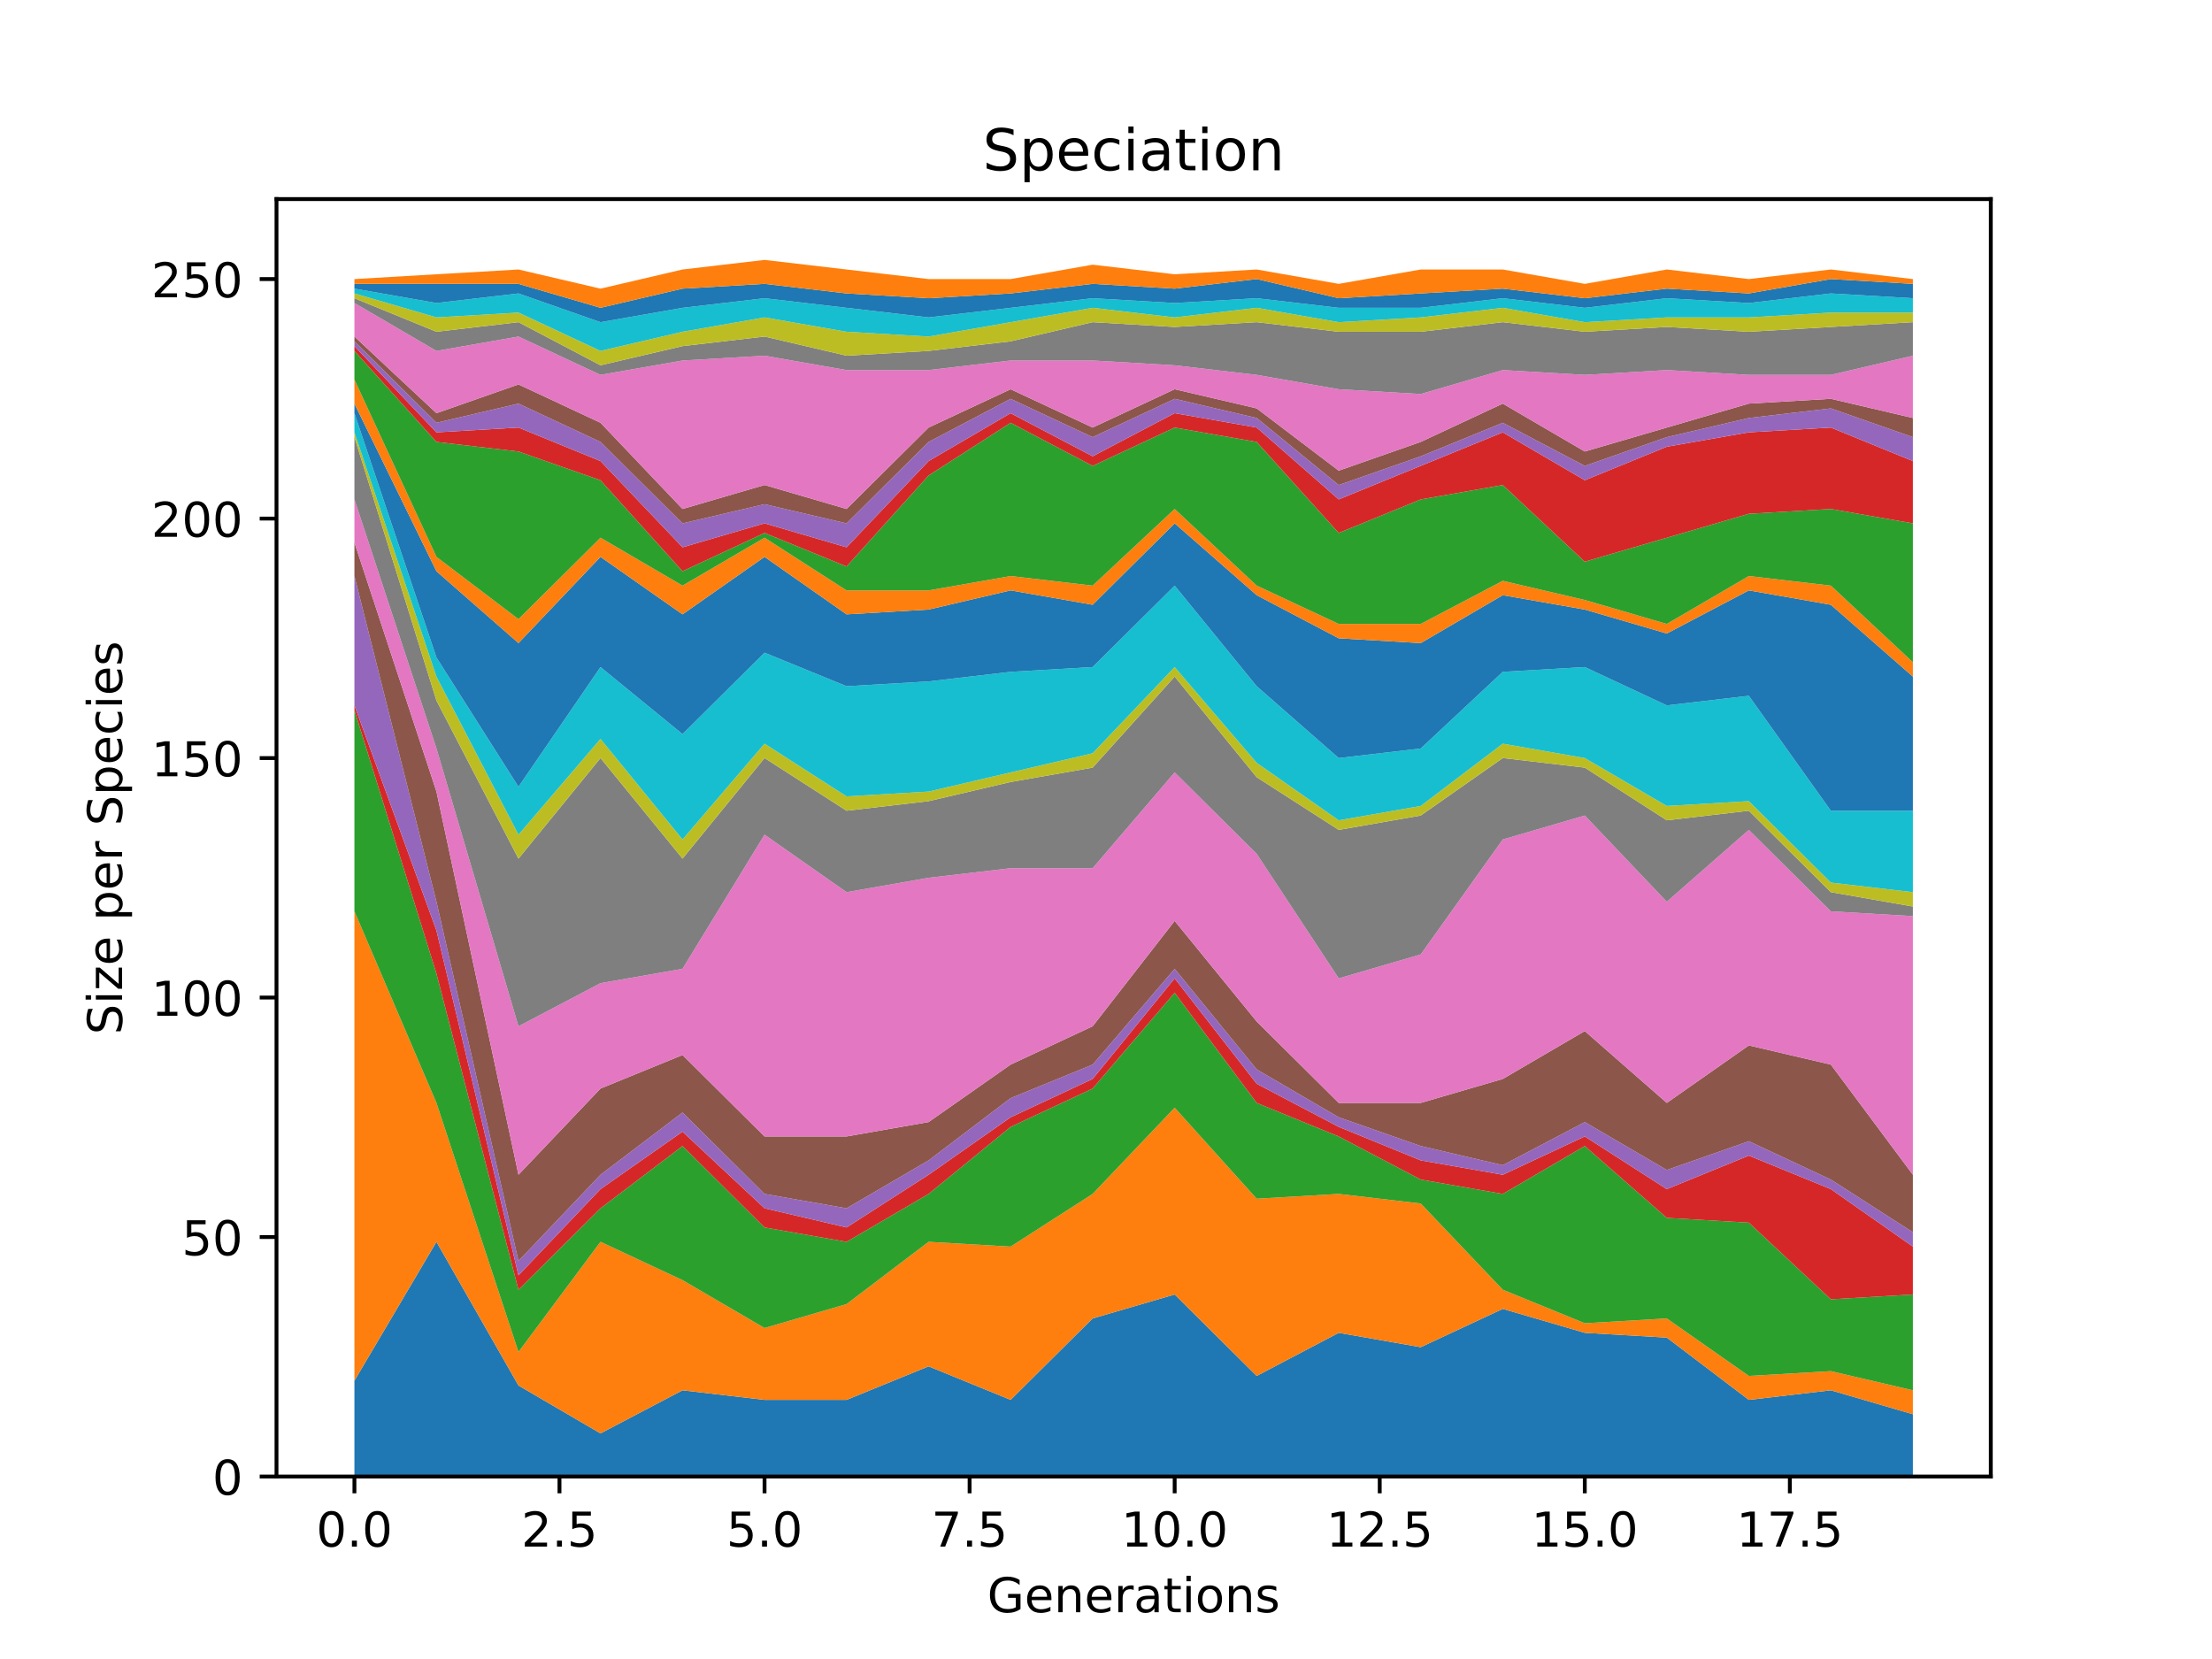 <?xml version="1.0" encoding="utf-8" standalone="no"?>
<!DOCTYPE svg PUBLIC "-//W3C//DTD SVG 1.1//EN"
  "http://www.w3.org/Graphics/SVG/1.1/DTD/svg11.dtd">
<!-- Created with matplotlib (https://matplotlib.org/) -->
<svg height="345.6pt" version="1.1" viewBox="0 0 460.8 345.6" width="460.8pt" xmlns="http://www.w3.org/2000/svg" xmlns:xlink="http://www.w3.org/1999/xlink">
 <defs>
  <style type="text/css">
*{stroke-linecap:butt;stroke-linejoin:round;}
  </style>
 </defs>
 <g id="figure_1">
  <g id="patch_1">
   <path d="M 0 345.6 
L 460.8 345.6 
L 460.8 0 
L 0 0 
z
" style="fill:#ffffff;"/>
  </g>
  <g id="axes_1">
   <g id="patch_2">
    <path d="M 57.6 307.584 
L 414.72 307.584 
L 414.72 41.472 
L 57.6 41.472 
z
" style="fill:#ffffff;"/>
   </g>
   <g id="PolyCollection_1">
    <path clip-path="url(#p3fe54a6933)" d="M 73.833 287.628 
L 73.833 307.584 
L 90.92 307.584 
L 108.007 307.584 
L 125.094 307.584 
L 142.181 307.584 
L 159.268 307.584 
L 176.355 307.584 
L 193.442 307.584 
L 210.529 307.584 
L 227.616 307.584 
L 244.704 307.584 
L 261.791 307.584 
L 278.878 307.584 
L 295.965 307.584 
L 313.052 307.584 
L 330.139 307.584 
L 347.226 307.584 
L 364.313 307.584 
L 381.4 307.584 
L 398.487 307.584 
L 398.487 294.613 
L 398.487 294.613 
L 381.4 289.624 
L 364.313 291.619 
L 347.226 278.648 
L 330.139 277.65 
L 313.052 272.661 
L 295.965 280.644 
L 278.878 277.65 
L 261.791 286.63 
L 244.704 269.668 
L 227.616 274.657 
L 210.529 291.619 
L 193.442 284.635 
L 176.355 291.619 
L 159.268 291.619 
L 142.181 289.624 
L 125.094 298.604 
L 108.007 288.626 
L 90.92 258.692 
L 73.833 287.628 
z
" style="fill:#1f77b4;"/>
   </g>
   <g id="PolyCollection_2">
    <path clip-path="url(#p3fe54a6933)" d="M 73.833 189.844 
L 73.833 287.628 
L 90.92 258.692 
L 108.007 288.626 
L 125.094 298.604 
L 142.181 289.624 
L 159.268 291.619 
L 176.355 291.619 
L 193.442 284.635 
L 210.529 291.619 
L 227.616 274.657 
L 244.704 269.668 
L 261.791 286.63 
L 278.878 277.65 
L 295.965 280.644 
L 313.052 272.661 
L 330.139 277.65 
L 347.226 278.648 
L 364.313 291.619 
L 381.4 289.624 
L 398.487 294.613 
L 398.487 289.624 
L 398.487 289.624 
L 381.4 285.633 
L 364.313 286.63 
L 347.226 274.657 
L 330.139 275.655 
L 313.052 268.67 
L 295.965 250.71 
L 278.878 248.714 
L 261.791 249.712 
L 244.704 230.754 
L 227.616 248.714 
L 210.529 259.69 
L 193.442 258.692 
L 176.355 271.663 
L 159.268 276.652 
L 142.181 266.674 
L 125.094 258.692 
L 108.007 281.641 
L 90.92 229.756 
L 73.833 189.844 
z
" style="fill:#ff7f0e;"/>
   </g>
   <g id="PolyCollection_3">
    <path clip-path="url(#p3fe54a6933)" d="M 73.833 147.937 
L 73.833 189.844 
L 90.92 229.756 
L 108.007 281.641 
L 125.094 258.692 
L 142.181 266.674 
L 159.268 276.652 
L 176.355 271.663 
L 193.442 258.692 
L 210.529 259.69 
L 227.616 248.714 
L 244.704 230.754 
L 261.791 249.712 
L 278.878 248.714 
L 295.965 250.71 
L 313.052 268.67 
L 330.139 275.655 
L 347.226 274.657 
L 364.313 286.63 
L 381.4 285.633 
L 398.487 289.624 
L 398.487 269.668 
L 398.487 269.668 
L 381.4 270.666 
L 364.313 254.701 
L 347.226 253.703 
L 330.139 238.736 
L 313.052 248.714 
L 295.965 245.721 
L 278.878 236.741 
L 261.791 229.756 
L 244.704 206.807 
L 227.616 226.763 
L 210.529 234.745 
L 193.442 248.714 
L 176.355 258.692 
L 159.268 255.699 
L 142.181 238.736 
L 125.094 251.707 
L 108.007 268.67 
L 90.92 202.815 
L 73.833 147.937 
z
" style="fill:#2ca02c;"/>
   </g>
   <g id="PolyCollection_4">
    <path clip-path="url(#p3fe54a6933)" d="M 73.833 146.939 
L 73.833 147.937 
L 90.92 202.815 
L 108.007 268.67 
L 125.094 251.707 
L 142.181 238.736 
L 159.268 255.699 
L 176.355 258.692 
L 193.442 248.714 
L 210.529 234.745 
L 227.616 226.763 
L 244.704 206.807 
L 261.791 229.756 
L 278.878 236.741 
L 295.965 245.721 
L 313.052 248.714 
L 330.139 238.736 
L 347.226 253.703 
L 364.313 254.701 
L 381.4 270.666 
L 398.487 269.668 
L 398.487 259.69 
L 398.487 259.69 
L 381.4 247.716 
L 364.313 240.732 
L 347.226 247.716 
L 330.139 236.741 
L 313.052 244.723 
L 295.965 241.73 
L 278.878 234.745 
L 261.791 225.765 
L 244.704 203.813 
L 227.616 224.767 
L 210.529 232.749 
L 193.442 244.723 
L 176.355 255.699 
L 159.268 251.707 
L 142.181 235.743 
L 125.094 247.716 
L 108.007 265.677 
L 90.92 193.835 
L 73.833 146.939 
z
" style="fill:#d62728;"/>
   </g>
   <g id="PolyCollection_5">
    <path clip-path="url(#p3fe54a6933)" d="M 73.833 119.998 
L 73.833 146.939 
L 90.92 193.835 
L 108.007 265.677 
L 125.094 247.716 
L 142.181 235.743 
L 159.268 251.707 
L 176.355 255.699 
L 193.442 244.723 
L 210.529 232.749 
L 227.616 224.767 
L 244.704 203.813 
L 261.791 225.765 
L 278.878 234.745 
L 295.965 241.73 
L 313.052 244.723 
L 330.139 236.741 
L 347.226 247.716 
L 364.313 240.732 
L 381.4 247.716 
L 398.487 259.69 
L 398.487 256.696 
L 398.487 256.696 
L 381.4 245.721 
L 364.313 237.738 
L 347.226 243.725 
L 330.139 233.747 
L 313.052 242.727 
L 295.965 238.736 
L 278.878 232.749 
L 261.791 222.771 
L 244.704 201.818 
L 227.616 221.774 
L 210.529 228.758 
L 193.442 241.73 
L 176.355 251.707 
L 159.268 248.714 
L 142.181 231.752 
L 125.094 244.723 
L 108.007 262.683 
L 90.92 187.849 
L 73.833 119.998 
z
" style="fill:#9467bd;"/>
   </g>
   <g id="PolyCollection_6">
    <path clip-path="url(#p3fe54a6933)" d="M 73.833 113.014 
L 73.833 119.998 
L 90.92 187.849 
L 108.007 262.683 
L 125.094 244.723 
L 142.181 231.752 
L 159.268 248.714 
L 176.355 251.707 
L 193.442 241.73 
L 210.529 228.758 
L 227.616 221.774 
L 244.704 201.818 
L 261.791 222.771 
L 278.878 232.749 
L 295.965 238.736 
L 313.052 242.727 
L 330.139 233.747 
L 347.226 243.725 
L 364.313 237.738 
L 381.4 245.721 
L 398.487 256.696 
L 398.487 244.723 
L 398.487 244.723 
L 381.4 221.774 
L 364.313 217.782 
L 347.226 229.756 
L 330.139 214.789 
L 313.052 224.767 
L 295.965 229.756 
L 278.878 229.756 
L 261.791 212.793 
L 244.704 191.84 
L 227.616 213.791 
L 210.529 221.774 
L 193.442 233.747 
L 176.355 236.741 
L 159.268 236.741 
L 142.181 219.778 
L 125.094 226.763 
L 108.007 244.723 
L 90.92 164.899 
L 73.833 113.014 
z
" style="fill:#8c564b;"/>
   </g>
   <g id="PolyCollection_7">
    <path clip-path="url(#p3fe54a6933)" d="M 73.833 104.034 
L 73.833 113.014 
L 90.92 164.899 
L 108.007 244.723 
L 125.094 226.763 
L 142.181 219.778 
L 159.268 236.741 
L 176.355 236.741 
L 193.442 233.747 
L 210.529 221.774 
L 227.616 213.791 
L 244.704 191.84 
L 261.791 212.793 
L 278.878 229.756 
L 295.965 229.756 
L 313.052 224.767 
L 330.139 214.789 
L 347.226 229.756 
L 364.313 217.782 
L 381.4 221.774 
L 398.487 244.723 
L 398.487 190.842 
L 398.487 190.842 
L 381.4 189.844 
L 364.313 172.882 
L 347.226 187.849 
L 330.139 169.888 
L 313.052 174.877 
L 295.965 198.824 
L 278.878 203.813 
L 261.791 177.871 
L 244.704 160.908 
L 227.616 180.864 
L 210.529 180.864 
L 193.442 182.86 
L 176.355 185.853 
L 159.268 173.879 
L 142.181 201.818 
L 125.094 204.811 
L 108.007 213.791 
L 90.92 155.919 
L 73.833 104.034 
z
" style="fill:#e377c2;"/>
   </g>
   <g id="PolyCollection_8">
    <path clip-path="url(#p3fe54a6933)" d="M 73.833 91.062 
L 73.833 104.034 
L 90.92 155.919 
L 108.007 213.791 
L 125.094 204.811 
L 142.181 201.818 
L 159.268 173.879 
L 176.355 185.853 
L 193.442 182.86 
L 210.529 180.864 
L 227.616 180.864 
L 244.704 160.908 
L 261.791 177.871 
L 278.878 203.813 
L 295.965 198.824 
L 313.052 174.877 
L 330.139 169.888 
L 347.226 187.849 
L 364.313 172.882 
L 381.4 189.844 
L 398.487 190.842 
L 398.487 188.846 
L 398.487 188.846 
L 381.4 185.853 
L 364.313 168.89 
L 347.226 170.886 
L 330.139 159.91 
L 313.052 157.915 
L 295.965 169.888 
L 278.878 172.882 
L 261.791 161.906 
L 244.704 140.952 
L 227.616 159.91 
L 210.529 162.904 
L 193.442 166.895 
L 176.355 168.89 
L 159.268 157.915 
L 142.181 178.868 
L 125.094 157.915 
L 108.007 178.868 
L 90.92 145.941 
L 73.833 91.062 
z
" style="fill:#7f7f7f;"/>
   </g>
   <g id="PolyCollection_9">
    <path clip-path="url(#p3fe54a6933)" d="M 73.833 90.065 
L 73.833 91.062 
L 90.92 145.941 
L 108.007 178.868 
L 125.094 157.915 
L 142.181 178.868 
L 159.268 157.915 
L 176.355 168.89 
L 193.442 166.895 
L 210.529 162.904 
L 227.616 159.91 
L 244.704 140.952 
L 261.791 161.906 
L 278.878 172.882 
L 295.965 169.888 
L 313.052 157.915 
L 330.139 159.91 
L 347.226 170.886 
L 364.313 168.89 
L 381.4 185.853 
L 398.487 188.846 
L 398.487 185.853 
L 398.487 185.853 
L 381.4 183.857 
L 364.313 166.895 
L 347.226 167.893 
L 330.139 157.915 
L 313.052 154.921 
L 295.965 167.893 
L 278.878 170.886 
L 261.791 158.913 
L 244.704 138.957 
L 227.616 156.917 
L 210.529 160.908 
L 193.442 164.899 
L 176.355 165.897 
L 159.268 154.921 
L 142.181 174.877 
L 125.094 153.924 
L 108.007 173.879 
L 90.92 140.952 
L 73.833 90.065 
z
" style="fill:#bcbd22;"/>
   </g>
   <g id="PolyCollection_10">
    <path clip-path="url(#p3fe54a6933)" d="M 73.833 86.073 
L 73.833 90.065 
L 90.92 140.952 
L 108.007 173.879 
L 125.094 153.924 
L 142.181 174.877 
L 159.268 154.921 
L 176.355 165.897 
L 193.442 164.899 
L 210.529 160.908 
L 227.616 156.917 
L 244.704 138.957 
L 261.791 158.913 
L 278.878 170.886 
L 295.965 167.893 
L 313.052 154.921 
L 330.139 157.915 
L 347.226 167.893 
L 364.313 166.895 
L 381.4 183.857 
L 398.487 185.853 
L 398.487 168.89 
L 398.487 168.89 
L 381.4 168.89 
L 364.313 144.943 
L 347.226 146.939 
L 330.139 138.957 
L 313.052 139.954 
L 295.965 155.919 
L 278.878 157.915 
L 261.791 142.948 
L 244.704 121.994 
L 227.616 138.957 
L 210.529 139.954 
L 193.442 141.95 
L 176.355 142.948 
L 159.268 135.963 
L 142.181 152.926 
L 125.094 138.957 
L 108.007 163.901 
L 90.92 136.961 
L 73.833 86.073 
z
" style="fill:#17becf;"/>
   </g>
   <g id="PolyCollection_11">
    <path clip-path="url(#p3fe54a6933)" d="M 73.833 84.078 
L 73.833 86.073 
L 90.92 136.961 
L 108.007 163.901 
L 125.094 138.957 
L 142.181 152.926 
L 159.268 135.963 
L 176.355 142.948 
L 193.442 141.95 
L 210.529 139.954 
L 227.616 138.957 
L 244.704 121.994 
L 261.791 142.948 
L 278.878 157.915 
L 295.965 155.919 
L 313.052 139.954 
L 330.139 138.957 
L 347.226 146.939 
L 364.313 144.943 
L 381.4 168.89 
L 398.487 168.89 
L 398.487 140.952 
L 398.487 140.952 
L 381.4 125.985 
L 364.313 122.992 
L 347.226 131.972 
L 330.139 126.983 
L 313.052 123.99 
L 295.965 133.968 
L 278.878 132.97 
L 261.791 123.99 
L 244.704 109.023 
L 227.616 125.985 
L 210.529 122.992 
L 193.442 126.983 
L 176.355 127.981 
L 159.268 116.007 
L 142.181 127.981 
L 125.094 116.007 
L 108.007 133.968 
L 90.92 119.001 
L 73.833 84.078 
z
" style="fill:#1f77b4;"/>
   </g>
   <g id="PolyCollection_12">
    <path clip-path="url(#p3fe54a6933)" d="M 73.833 79.089 
L 73.833 84.078 
L 90.92 119.001 
L 108.007 133.968 
L 125.094 116.007 
L 142.181 127.981 
L 159.268 116.007 
L 176.355 127.981 
L 193.442 126.983 
L 210.529 122.992 
L 227.616 125.985 
L 244.704 109.023 
L 261.791 123.99 
L 278.878 132.97 
L 295.965 133.968 
L 313.052 123.99 
L 330.139 126.983 
L 347.226 131.972 
L 364.313 122.992 
L 381.4 125.985 
L 398.487 140.952 
L 398.487 137.959 
L 398.487 137.959 
L 381.4 121.994 
L 364.313 119.998 
L 347.226 129.976 
L 330.139 124.987 
L 313.052 120.996 
L 295.965 129.976 
L 278.878 129.976 
L 261.791 121.994 
L 244.704 106.029 
L 227.616 121.994 
L 210.529 119.998 
L 193.442 122.992 
L 176.355 122.992 
L 159.268 112.016 
L 142.181 121.994 
L 125.094 112.016 
L 108.007 128.979 
L 90.92 116.007 
L 73.833 79.089 
z
" style="fill:#ff7f0e;"/>
   </g>
   <g id="PolyCollection_13">
    <path clip-path="url(#p3fe54a6933)" d="M 73.833 73.102 
L 73.833 79.089 
L 90.92 116.007 
L 108.007 128.979 
L 125.094 112.016 
L 142.181 121.994 
L 159.268 112.016 
L 176.355 122.992 
L 193.442 122.992 
L 210.529 119.998 
L 227.616 121.994 
L 244.704 106.029 
L 261.791 121.994 
L 278.878 129.976 
L 295.965 129.976 
L 313.052 120.996 
L 330.139 124.987 
L 347.226 129.976 
L 364.313 119.998 
L 381.4 121.994 
L 398.487 137.959 
L 398.487 109.023 
L 398.487 109.023 
L 381.4 106.029 
L 364.313 107.027 
L 347.226 112.016 
L 330.139 117.005 
L 313.052 101.04 
L 295.965 104.034 
L 278.878 111.018 
L 261.791 92.06 
L 244.704 89.067 
L 227.616 97.049 
L 210.529 88.069 
L 193.442 99.045 
L 176.355 118.003 
L 159.268 111.018 
L 142.181 119.001 
L 125.094 100.043 
L 108.007 94.056 
L 90.92 92.06 
L 73.833 73.102 
z
" style="fill:#2ca02c;"/>
   </g>
   <g id="PolyCollection_14">
    <path clip-path="url(#p3fe54a6933)" d="M 73.833 72.104 
L 73.833 73.102 
L 90.92 92.06 
L 108.007 94.056 
L 125.094 100.043 
L 142.181 119.001 
L 159.268 111.018 
L 176.355 118.003 
L 193.442 99.045 
L 210.529 88.069 
L 227.616 97.049 
L 244.704 89.067 
L 261.791 92.06 
L 278.878 111.018 
L 295.965 104.034 
L 313.052 101.04 
L 330.139 117.005 
L 347.226 112.016 
L 364.313 107.027 
L 381.4 106.029 
L 398.487 109.023 
L 398.487 96.051 
L 398.487 96.051 
L 381.4 89.067 
L 364.313 90.065 
L 347.226 93.058 
L 330.139 100.043 
L 313.052 90.065 
L 295.965 97.049 
L 278.878 104.034 
L 261.791 89.067 
L 244.704 86.073 
L 227.616 95.054 
L 210.529 86.073 
L 193.442 96.051 
L 176.355 114.012 
L 159.268 109.023 
L 142.181 114.012 
L 125.094 96.051 
L 108.007 89.067 
L 90.92 90.065 
L 73.833 72.104 
z
" style="fill:#d62728;"/>
   </g>
   <g id="PolyCollection_15">
    <path clip-path="url(#p3fe54a6933)" d="M 73.833 71.107 
L 73.833 72.104 
L 90.92 90.065 
L 108.007 89.067 
L 125.094 96.051 
L 142.181 114.012 
L 159.268 109.023 
L 176.355 114.012 
L 193.442 96.051 
L 210.529 86.073 
L 227.616 95.054 
L 244.704 86.073 
L 261.791 89.067 
L 278.878 104.034 
L 295.965 97.049 
L 313.052 90.065 
L 330.139 100.043 
L 347.226 93.058 
L 364.313 90.065 
L 381.4 89.067 
L 398.487 96.051 
L 398.487 91.062 
L 398.487 91.062 
L 381.4 85.076 
L 364.313 87.071 
L 347.226 91.062 
L 330.139 97.049 
L 313.052 88.069 
L 295.965 95.054 
L 278.878 101.04 
L 261.791 87.071 
L 244.704 83.08 
L 227.616 91.062 
L 210.529 83.08 
L 193.442 92.06 
L 176.355 109.023 
L 159.268 105.032 
L 142.181 109.023 
L 125.094 92.06 
L 108.007 84.078 
L 90.92 88.069 
L 73.833 71.107 
z
" style="fill:#9467bd;"/>
   </g>
   <g id="PolyCollection_16">
    <path clip-path="url(#p3fe54a6933)" d="M 73.833 70.109 
L 73.833 71.107 
L 90.92 88.069 
L 108.007 84.078 
L 125.094 92.06 
L 142.181 109.023 
L 159.268 105.032 
L 176.355 109.023 
L 193.442 92.06 
L 210.529 83.08 
L 227.616 91.062 
L 244.704 83.08 
L 261.791 87.071 
L 278.878 101.04 
L 295.965 95.054 
L 313.052 88.069 
L 330.139 97.049 
L 347.226 91.062 
L 364.313 87.071 
L 381.4 85.076 
L 398.487 91.062 
L 398.487 87.071 
L 398.487 87.071 
L 381.4 83.08 
L 364.313 84.078 
L 347.226 89.067 
L 330.139 94.056 
L 313.052 84.078 
L 295.965 92.06 
L 278.878 98.047 
L 261.791 85.076 
L 244.704 81.084 
L 227.616 89.067 
L 210.529 81.084 
L 193.442 89.067 
L 176.355 106.029 
L 159.268 101.04 
L 142.181 106.029 
L 125.094 88.069 
L 108.007 80.087 
L 90.92 86.073 
L 73.833 70.109 
z
" style="fill:#8c564b;"/>
   </g>
   <g id="PolyCollection_17">
    <path clip-path="url(#p3fe54a6933)" d="M 73.833 63.124 
L 73.833 70.109 
L 90.92 86.073 
L 108.007 80.087 
L 125.094 88.069 
L 142.181 106.029 
L 159.268 101.04 
L 176.355 106.029 
L 193.442 89.067 
L 210.529 81.084 
L 227.616 89.067 
L 244.704 81.084 
L 261.791 85.076 
L 278.878 98.047 
L 295.965 92.06 
L 313.052 84.078 
L 330.139 94.056 
L 347.226 89.067 
L 364.313 84.078 
L 381.4 83.08 
L 398.487 87.071 
L 398.487 74.1 
L 398.487 74.1 
L 381.4 78.091 
L 364.313 78.091 
L 347.226 77.093 
L 330.139 78.091 
L 313.052 77.093 
L 295.965 82.082 
L 278.878 81.084 
L 261.791 78.091 
L 244.704 76.095 
L 227.616 75.098 
L 210.529 75.098 
L 193.442 77.093 
L 176.355 77.093 
L 159.268 74.1 
L 142.181 75.098 
L 125.094 78.091 
L 108.007 70.109 
L 90.92 73.102 
L 73.833 63.124 
z
" style="fill:#e377c2;"/>
   </g>
   <g id="PolyCollection_18">
    <path clip-path="url(#p3fe54a6933)" d="M 73.833 62.126 
L 73.833 63.124 
L 90.92 73.102 
L 108.007 70.109 
L 125.094 78.091 
L 142.181 75.098 
L 159.268 74.1 
L 176.355 77.093 
L 193.442 77.093 
L 210.529 75.098 
L 227.616 75.098 
L 244.704 76.095 
L 261.791 78.091 
L 278.878 81.084 
L 295.965 82.082 
L 313.052 77.093 
L 330.139 78.091 
L 347.226 77.093 
L 364.313 78.091 
L 381.4 78.091 
L 398.487 74.1 
L 398.487 67.115 
L 398.487 67.115 
L 381.4 68.113 
L 364.313 69.111 
L 347.226 68.113 
L 330.139 69.111 
L 313.052 67.115 
L 295.965 69.111 
L 278.878 69.111 
L 261.791 67.115 
L 244.704 68.113 
L 227.616 67.115 
L 210.529 71.107 
L 193.442 73.102 
L 176.355 74.1 
L 159.268 70.109 
L 142.181 72.104 
L 125.094 76.095 
L 108.007 67.115 
L 90.92 69.111 
L 73.833 62.126 
z
" style="fill:#7f7f7f;"/>
   </g>
   <g id="PolyCollection_19">
    <path clip-path="url(#p3fe54a6933)" d="M 73.833 61.129 
L 73.833 62.126 
L 90.92 69.111 
L 108.007 67.115 
L 125.094 76.095 
L 142.181 72.104 
L 159.268 70.109 
L 176.355 74.1 
L 193.442 73.102 
L 210.529 71.107 
L 227.616 67.115 
L 244.704 68.113 
L 261.791 67.115 
L 278.878 69.111 
L 295.965 69.111 
L 313.052 67.115 
L 330.139 69.111 
L 347.226 68.113 
L 364.313 69.111 
L 381.4 68.113 
L 398.487 67.115 
L 398.487 65.12 
L 398.487 65.12 
L 381.4 65.12 
L 364.313 66.118 
L 347.226 66.118 
L 330.139 67.115 
L 313.052 64.122 
L 295.965 66.118 
L 278.878 67.115 
L 261.791 64.122 
L 244.704 66.118 
L 227.616 64.122 
L 210.529 67.115 
L 193.442 70.109 
L 176.355 69.111 
L 159.268 66.118 
L 142.181 69.111 
L 125.094 73.102 
L 108.007 65.12 
L 90.92 66.118 
L 73.833 61.129 
z
" style="fill:#bcbd22;"/>
   </g>
   <g id="PolyCollection_20">
    <path clip-path="url(#p3fe54a6933)" d="M 73.833 60.131 
L 73.833 61.129 
L 90.92 66.118 
L 108.007 65.12 
L 125.094 73.102 
L 142.181 69.111 
L 159.268 66.118 
L 176.355 69.111 
L 193.442 70.109 
L 210.529 67.115 
L 227.616 64.122 
L 244.704 66.118 
L 261.791 64.122 
L 278.878 67.115 
L 295.965 66.118 
L 313.052 64.122 
L 330.139 67.115 
L 347.226 66.118 
L 364.313 66.118 
L 381.4 65.12 
L 398.487 65.12 
L 398.487 62.126 
L 398.487 62.126 
L 381.4 61.129 
L 364.313 63.124 
L 347.226 62.126 
L 330.139 64.122 
L 313.052 62.126 
L 295.965 64.122 
L 278.878 64.122 
L 261.791 62.126 
L 244.704 63.124 
L 227.616 62.126 
L 210.529 64.122 
L 193.442 66.118 
L 176.355 64.122 
L 159.268 62.126 
L 142.181 64.122 
L 125.094 67.115 
L 108.007 61.129 
L 90.92 63.124 
L 73.833 60.131 
z
" style="fill:#17becf;"/>
   </g>
   <g id="PolyCollection_21">
    <path clip-path="url(#p3fe54a6933)" d="M 73.833 59.133 
L 73.833 60.131 
L 90.92 63.124 
L 108.007 61.129 
L 125.094 67.115 
L 142.181 64.122 
L 159.268 62.126 
L 176.355 64.122 
L 193.442 66.118 
L 210.529 64.122 
L 227.616 62.126 
L 244.704 63.124 
L 261.791 62.126 
L 278.878 64.122 
L 295.965 64.122 
L 313.052 62.126 
L 330.139 64.122 
L 347.226 62.126 
L 364.313 63.124 
L 381.4 61.129 
L 398.487 62.126 
L 398.487 59.133 
L 398.487 59.133 
L 381.4 58.135 
L 364.313 61.129 
L 347.226 60.131 
L 330.139 62.126 
L 313.052 60.131 
L 295.965 61.129 
L 278.878 62.126 
L 261.791 58.135 
L 244.704 60.131 
L 227.616 59.133 
L 210.529 61.129 
L 193.442 62.126 
L 176.355 61.129 
L 159.268 59.133 
L 142.181 60.131 
L 125.094 64.122 
L 108.007 59.133 
L 90.92 59.133 
L 73.833 59.133 
z
" style="fill:#1f77b4;"/>
   </g>
   <g id="PolyCollection_22">
    <path clip-path="url(#p3fe54a6933)" d="M 73.833 58.135 
L 73.833 59.133 
L 90.92 59.133 
L 108.007 59.133 
L 125.094 64.122 
L 142.181 60.131 
L 159.268 59.133 
L 176.355 61.129 
L 193.442 62.126 
L 210.529 61.129 
L 227.616 59.133 
L 244.704 60.131 
L 261.791 58.135 
L 278.878 62.126 
L 295.965 61.129 
L 313.052 60.131 
L 330.139 62.126 
L 347.226 60.131 
L 364.313 61.129 
L 381.4 58.135 
L 398.487 59.133 
L 398.487 58.135 
L 398.487 58.135 
L 381.4 56.14 
L 364.313 58.135 
L 347.226 56.14 
L 330.139 59.133 
L 313.052 56.14 
L 295.965 56.14 
L 278.878 59.133 
L 261.791 56.14 
L 244.704 57.137 
L 227.616 55.142 
L 210.529 58.135 
L 193.442 58.135 
L 176.355 56.14 
L 159.268 54.144 
L 142.181 56.14 
L 125.094 60.131 
L 108.007 56.14 
L 90.92 57.137 
L 73.833 58.135 
z
" style="fill:#ff7f0e;"/>
   </g>
   <g id="matplotlib.axis_1">
    <g id="xtick_1">
     <g id="line2d_1">
      <defs>
       <path d="M 0 0 
L 0 3.5 
" id="mf1449382e6" style="stroke:#000000;stroke-width:0.8;"/>
      </defs>
      <g>
       <use style="stroke:#000000;stroke-width:0.8;" x="73.833" xlink:href="#mf1449382e6" y="307.584"/>
      </g>
     </g>
     <g id="text_1">
      <!-- 0.0 -->
      <defs>
       <path d="M 31.781 66.406 
Q 24.172 66.406 20.328 58.906 
Q 16.5 51.422 16.5 36.375 
Q 16.5 21.391 20.328 13.891 
Q 24.172 6.391 31.781 6.391 
Q 39.453 6.391 43.281 13.891 
Q 47.125 21.391 47.125 36.375 
Q 47.125 51.422 43.281 58.906 
Q 39.453 66.406 31.781 66.406 
z
M 31.781 74.219 
Q 44.047 74.219 50.516 64.516 
Q 56.984 54.828 56.984 36.375 
Q 56.984 17.969 50.516 8.266 
Q 44.047 -1.422 31.781 -1.422 
Q 19.531 -1.422 13.062 8.266 
Q 6.594 17.969 6.594 36.375 
Q 6.594 54.828 13.062 64.516 
Q 19.531 74.219 31.781 74.219 
z
" id="DejaVuSans-48"/>
       <path d="M 10.688 12.406 
L 21 12.406 
L 21 0 
L 10.688 0 
z
" id="DejaVuSans-46"/>
      </defs>
      <g transform="translate(65.881 322.182)scale(0.1 -0.1)">
       <use xlink:href="#DejaVuSans-48"/>
       <use x="63.623" xlink:href="#DejaVuSans-46"/>
       <use x="95.41" xlink:href="#DejaVuSans-48"/>
      </g>
     </g>
    </g>
    <g id="xtick_2">
     <g id="line2d_2">
      <g>
       <use style="stroke:#000000;stroke-width:0.8;" x="116.55" xlink:href="#mf1449382e6" y="307.584"/>
      </g>
     </g>
     <g id="text_2">
      <!-- 2.5 -->
      <defs>
       <path d="M 19.188 8.297 
L 53.609 8.297 
L 53.609 0 
L 7.328 0 
L 7.328 8.297 
Q 12.938 14.109 22.625 23.891 
Q 32.328 33.688 34.812 36.531 
Q 39.547 41.844 41.422 45.531 
Q 43.312 49.219 43.312 52.781 
Q 43.312 58.594 39.234 62.25 
Q 35.156 65.922 28.609 65.922 
Q 23.969 65.922 18.812 64.312 
Q 13.672 62.703 7.812 59.422 
L 7.812 69.391 
Q 13.766 71.781 18.938 73 
Q 24.125 74.219 28.422 74.219 
Q 39.75 74.219 46.484 68.547 
Q 53.219 62.891 53.219 53.422 
Q 53.219 48.922 51.531 44.891 
Q 49.859 40.875 45.406 35.406 
Q 44.188 33.984 37.641 27.219 
Q 31.109 20.453 19.188 8.297 
z
" id="DejaVuSans-50"/>
       <path d="M 10.797 72.906 
L 49.516 72.906 
L 49.516 64.594 
L 19.828 64.594 
L 19.828 46.734 
Q 21.969 47.469 24.109 47.828 
Q 26.266 48.188 28.422 48.188 
Q 40.625 48.188 47.75 41.5 
Q 54.891 34.812 54.891 23.391 
Q 54.891 11.625 47.562 5.094 
Q 40.234 -1.422 26.906 -1.422 
Q 22.312 -1.422 17.547 -0.641 
Q 12.797 0.141 7.719 1.703 
L 7.719 11.625 
Q 12.109 9.234 16.797 8.062 
Q 21.484 6.891 26.703 6.891 
Q 35.156 6.891 40.078 11.328 
Q 45.016 15.766 45.016 23.391 
Q 45.016 31 40.078 35.438 
Q 35.156 39.891 26.703 39.891 
Q 22.75 39.891 18.812 39.016 
Q 14.891 38.141 10.797 36.281 
z
" id="DejaVuSans-53"/>
      </defs>
      <g transform="translate(108.599 322.182)scale(0.1 -0.1)">
       <use xlink:href="#DejaVuSans-50"/>
       <use x="63.623" xlink:href="#DejaVuSans-46"/>
       <use x="95.41" xlink:href="#DejaVuSans-53"/>
      </g>
     </g>
    </g>
    <g id="xtick_3">
     <g id="line2d_3">
      <g>
       <use style="stroke:#000000;stroke-width:0.8;" x="159.268" xlink:href="#mf1449382e6" y="307.584"/>
      </g>
     </g>
     <g id="text_3">
      <!-- 5.0 -->
      <g transform="translate(151.317 322.182)scale(0.1 -0.1)">
       <use xlink:href="#DejaVuSans-53"/>
       <use x="63.623" xlink:href="#DejaVuSans-46"/>
       <use x="95.41" xlink:href="#DejaVuSans-48"/>
      </g>
     </g>
    </g>
    <g id="xtick_4">
     <g id="line2d_4">
      <g>
       <use style="stroke:#000000;stroke-width:0.8;" x="201.986" xlink:href="#mf1449382e6" y="307.584"/>
      </g>
     </g>
     <g id="text_4">
      <!-- 7.5 -->
      <defs>
       <path d="M 8.203 72.906 
L 55.078 72.906 
L 55.078 68.703 
L 28.609 0 
L 18.312 0 
L 43.219 64.594 
L 8.203 64.594 
z
" id="DejaVuSans-55"/>
      </defs>
      <g transform="translate(194.034 322.182)scale(0.1 -0.1)">
       <use xlink:href="#DejaVuSans-55"/>
       <use x="63.623" xlink:href="#DejaVuSans-46"/>
       <use x="95.41" xlink:href="#DejaVuSans-53"/>
      </g>
     </g>
    </g>
    <g id="xtick_5">
     <g id="line2d_5">
      <g>
       <use style="stroke:#000000;stroke-width:0.8;" x="244.704" xlink:href="#mf1449382e6" y="307.584"/>
      </g>
     </g>
     <g id="text_5">
      <!-- 10.0 -->
      <defs>
       <path d="M 12.406 8.297 
L 28.516 8.297 
L 28.516 63.922 
L 10.984 60.406 
L 10.984 69.391 
L 28.422 72.906 
L 38.281 72.906 
L 38.281 8.297 
L 54.391 8.297 
L 54.391 0 
L 12.406 0 
z
" id="DejaVuSans-49"/>
      </defs>
      <g transform="translate(233.571 322.182)scale(0.1 -0.1)">
       <use xlink:href="#DejaVuSans-49"/>
       <use x="63.623" xlink:href="#DejaVuSans-48"/>
       <use x="127.246" xlink:href="#DejaVuSans-46"/>
       <use x="159.033" xlink:href="#DejaVuSans-48"/>
      </g>
     </g>
    </g>
    <g id="xtick_6">
     <g id="line2d_6">
      <g>
       <use style="stroke:#000000;stroke-width:0.8;" x="287.421" xlink:href="#mf1449382e6" y="307.584"/>
      </g>
     </g>
     <g id="text_6">
      <!-- 12.5 -->
      <g transform="translate(276.288 322.182)scale(0.1 -0.1)">
       <use xlink:href="#DejaVuSans-49"/>
       <use x="63.623" xlink:href="#DejaVuSans-50"/>
       <use x="127.246" xlink:href="#DejaVuSans-46"/>
       <use x="159.033" xlink:href="#DejaVuSans-53"/>
      </g>
     </g>
    </g>
    <g id="xtick_7">
     <g id="line2d_7">
      <g>
       <use style="stroke:#000000;stroke-width:0.8;" x="330.139" xlink:href="#mf1449382e6" y="307.584"/>
      </g>
     </g>
     <g id="text_7">
      <!-- 15.0 -->
      <g transform="translate(319.006 322.182)scale(0.1 -0.1)">
       <use xlink:href="#DejaVuSans-49"/>
       <use x="63.623" xlink:href="#DejaVuSans-53"/>
       <use x="127.246" xlink:href="#DejaVuSans-46"/>
       <use x="159.033" xlink:href="#DejaVuSans-48"/>
      </g>
     </g>
    </g>
    <g id="xtick_8">
     <g id="line2d_8">
      <g>
       <use style="stroke:#000000;stroke-width:0.8;" x="372.857" xlink:href="#mf1449382e6" y="307.584"/>
      </g>
     </g>
     <g id="text_8">
      <!-- 17.5 -->
      <g transform="translate(361.724 322.182)scale(0.1 -0.1)">
       <use xlink:href="#DejaVuSans-49"/>
       <use x="63.623" xlink:href="#DejaVuSans-55"/>
       <use x="127.246" xlink:href="#DejaVuSans-46"/>
       <use x="159.033" xlink:href="#DejaVuSans-53"/>
      </g>
     </g>
    </g>
    <g id="text_9">
     <!-- Generations -->
     <defs>
      <path d="M 59.516 10.406 
L 59.516 29.984 
L 43.406 29.984 
L 43.406 38.094 
L 69.281 38.094 
L 69.281 6.781 
Q 63.578 2.734 56.688 0.656 
Q 49.812 -1.422 42 -1.422 
Q 24.906 -1.422 15.25 8.562 
Q 5.609 18.562 5.609 36.375 
Q 5.609 54.25 15.25 64.234 
Q 24.906 74.219 42 74.219 
Q 49.125 74.219 55.547 72.453 
Q 61.969 70.703 67.391 67.281 
L 67.391 56.781 
Q 61.922 61.422 55.766 63.766 
Q 49.609 66.109 42.828 66.109 
Q 29.438 66.109 22.719 58.641 
Q 16.016 51.172 16.016 36.375 
Q 16.016 21.625 22.719 14.156 
Q 29.438 6.688 42.828 6.688 
Q 48.047 6.688 52.141 7.594 
Q 56.25 8.5 59.516 10.406 
z
" id="DejaVuSans-71"/>
      <path d="M 56.203 29.594 
L 56.203 25.203 
L 14.891 25.203 
Q 15.484 15.922 20.484 11.062 
Q 25.484 6.203 34.422 6.203 
Q 39.594 6.203 44.453 7.469 
Q 49.312 8.734 54.109 11.281 
L 54.109 2.781 
Q 49.266 0.734 44.188 -0.344 
Q 39.109 -1.422 33.891 -1.422 
Q 20.797 -1.422 13.156 6.188 
Q 5.516 13.812 5.516 26.812 
Q 5.516 40.234 12.766 48.109 
Q 20.016 56 32.328 56 
Q 43.359 56 49.781 48.891 
Q 56.203 41.797 56.203 29.594 
z
M 47.219 32.234 
Q 47.125 39.594 43.094 43.984 
Q 39.062 48.391 32.422 48.391 
Q 24.906 48.391 20.391 44.141 
Q 15.875 39.891 15.188 32.172 
z
" id="DejaVuSans-101"/>
      <path d="M 54.891 33.016 
L 54.891 0 
L 45.906 0 
L 45.906 32.719 
Q 45.906 40.484 42.875 44.328 
Q 39.844 48.188 33.797 48.188 
Q 26.516 48.188 22.312 43.547 
Q 18.109 38.922 18.109 30.906 
L 18.109 0 
L 9.078 0 
L 9.078 54.688 
L 18.109 54.688 
L 18.109 46.188 
Q 21.344 51.125 25.703 53.562 
Q 30.078 56 35.797 56 
Q 45.219 56 50.047 50.172 
Q 54.891 44.344 54.891 33.016 
z
" id="DejaVuSans-110"/>
      <path d="M 41.109 46.297 
Q 39.594 47.172 37.812 47.578 
Q 36.031 48 33.891 48 
Q 26.266 48 22.188 43.047 
Q 18.109 38.094 18.109 28.812 
L 18.109 0 
L 9.078 0 
L 9.078 54.688 
L 18.109 54.688 
L 18.109 46.188 
Q 20.953 51.172 25.484 53.578 
Q 30.031 56 36.531 56 
Q 37.453 56 38.578 55.875 
Q 39.703 55.766 41.062 55.516 
z
" id="DejaVuSans-114"/>
      <path d="M 34.281 27.484 
Q 23.391 27.484 19.188 25 
Q 14.984 22.516 14.984 16.5 
Q 14.984 11.719 18.141 8.906 
Q 21.297 6.109 26.703 6.109 
Q 34.188 6.109 38.703 11.406 
Q 43.219 16.703 43.219 25.484 
L 43.219 27.484 
z
M 52.203 31.203 
L 52.203 0 
L 43.219 0 
L 43.219 8.297 
Q 40.141 3.328 35.547 0.953 
Q 30.953 -1.422 24.312 -1.422 
Q 15.922 -1.422 10.953 3.297 
Q 6 8.016 6 15.922 
Q 6 25.141 12.172 29.828 
Q 18.359 34.516 30.609 34.516 
L 43.219 34.516 
L 43.219 35.406 
Q 43.219 41.609 39.141 45 
Q 35.062 48.391 27.688 48.391 
Q 23 48.391 18.547 47.266 
Q 14.109 46.141 10.016 43.891 
L 10.016 52.203 
Q 14.938 54.109 19.578 55.047 
Q 24.219 56 28.609 56 
Q 40.484 56 46.344 49.844 
Q 52.203 43.703 52.203 31.203 
z
" id="DejaVuSans-97"/>
      <path d="M 18.312 70.219 
L 18.312 54.688 
L 36.812 54.688 
L 36.812 47.703 
L 18.312 47.703 
L 18.312 18.016 
Q 18.312 11.328 20.141 9.422 
Q 21.969 7.516 27.594 7.516 
L 36.812 7.516 
L 36.812 0 
L 27.594 0 
Q 17.188 0 13.234 3.875 
Q 9.281 7.766 9.281 18.016 
L 9.281 47.703 
L 2.688 47.703 
L 2.688 54.688 
L 9.281 54.688 
L 9.281 70.219 
z
" id="DejaVuSans-116"/>
      <path d="M 9.422 54.688 
L 18.406 54.688 
L 18.406 0 
L 9.422 0 
z
M 9.422 75.984 
L 18.406 75.984 
L 18.406 64.594 
L 9.422 64.594 
z
" id="DejaVuSans-105"/>
      <path d="M 30.609 48.391 
Q 23.391 48.391 19.188 42.75 
Q 14.984 37.109 14.984 27.297 
Q 14.984 17.484 19.156 11.844 
Q 23.344 6.203 30.609 6.203 
Q 37.797 6.203 41.984 11.859 
Q 46.188 17.531 46.188 27.297 
Q 46.188 37.016 41.984 42.703 
Q 37.797 48.391 30.609 48.391 
z
M 30.609 56 
Q 42.328 56 49.016 48.375 
Q 55.719 40.766 55.719 27.297 
Q 55.719 13.875 49.016 6.219 
Q 42.328 -1.422 30.609 -1.422 
Q 18.844 -1.422 12.172 6.219 
Q 5.516 13.875 5.516 27.297 
Q 5.516 40.766 12.172 48.375 
Q 18.844 56 30.609 56 
z
" id="DejaVuSans-111"/>
      <path d="M 44.281 53.078 
L 44.281 44.578 
Q 40.484 46.531 36.375 47.5 
Q 32.281 48.484 27.875 48.484 
Q 21.188 48.484 17.844 46.438 
Q 14.5 44.391 14.5 40.281 
Q 14.5 37.156 16.891 35.375 
Q 19.281 33.594 26.516 31.984 
L 29.594 31.297 
Q 39.156 29.25 43.188 25.516 
Q 47.219 21.781 47.219 15.094 
Q 47.219 7.469 41.188 3.016 
Q 35.156 -1.422 24.609 -1.422 
Q 20.219 -1.422 15.453 -0.562 
Q 10.688 0.297 5.422 2 
L 5.422 11.281 
Q 10.406 8.688 15.234 7.391 
Q 20.062 6.109 24.812 6.109 
Q 31.156 6.109 34.562 8.281 
Q 37.984 10.453 37.984 14.406 
Q 37.984 18.062 35.516 20.016 
Q 33.062 21.969 24.703 23.781 
L 21.578 24.516 
Q 13.234 26.266 9.516 29.906 
Q 5.812 33.547 5.812 39.891 
Q 5.812 47.609 11.281 51.797 
Q 16.75 56 26.812 56 
Q 31.781 56 36.172 55.266 
Q 40.578 54.547 44.281 53.078 
z
" id="DejaVuSans-115"/>
     </defs>
     <g transform="translate(205.662 335.861)scale(0.1 -0.1)">
      <use xlink:href="#DejaVuSans-71"/>
      <use x="77.49" xlink:href="#DejaVuSans-101"/>
      <use x="139.014" xlink:href="#DejaVuSans-110"/>
      <use x="202.393" xlink:href="#DejaVuSans-101"/>
      <use x="263.916" xlink:href="#DejaVuSans-114"/>
      <use x="305.029" xlink:href="#DejaVuSans-97"/>
      <use x="366.309" xlink:href="#DejaVuSans-116"/>
      <use x="405.518" xlink:href="#DejaVuSans-105"/>
      <use x="433.301" xlink:href="#DejaVuSans-111"/>
      <use x="494.482" xlink:href="#DejaVuSans-110"/>
      <use x="557.861" xlink:href="#DejaVuSans-115"/>
     </g>
    </g>
   </g>
   <g id="matplotlib.axis_2">
    <g id="ytick_1">
     <g id="line2d_9">
      <defs>
       <path d="M 0 0 
L -3.5 0 
" id="m55058fd817" style="stroke:#000000;stroke-width:0.8;"/>
      </defs>
      <g>
       <use style="stroke:#000000;stroke-width:0.8;" x="57.6" xlink:href="#m55058fd817" y="307.584"/>
      </g>
     </g>
     <g id="text_10">
      <!-- 0 -->
      <g transform="translate(44.237 311.383)scale(0.1 -0.1)">
       <use xlink:href="#DejaVuSans-48"/>
      </g>
     </g>
    </g>
    <g id="ytick_2">
     <g id="line2d_10">
      <g>
       <use style="stroke:#000000;stroke-width:0.8;" x="57.6" xlink:href="#m55058fd817" y="257.694"/>
      </g>
     </g>
     <g id="text_11">
      <!-- 50 -->
      <g transform="translate(37.875 261.493)scale(0.1 -0.1)">
       <use xlink:href="#DejaVuSans-53"/>
       <use x="63.623" xlink:href="#DejaVuSans-48"/>
      </g>
     </g>
    </g>
    <g id="ytick_3">
     <g id="line2d_11">
      <g>
       <use style="stroke:#000000;stroke-width:0.8;" x="57.6" xlink:href="#m55058fd817" y="207.804"/>
      </g>
     </g>
     <g id="text_12">
      <!-- 100 -->
      <g transform="translate(31.512 211.604)scale(0.1 -0.1)">
       <use xlink:href="#DejaVuSans-49"/>
       <use x="63.623" xlink:href="#DejaVuSans-48"/>
       <use x="127.246" xlink:href="#DejaVuSans-48"/>
      </g>
     </g>
    </g>
    <g id="ytick_4">
     <g id="line2d_12">
      <g>
       <use style="stroke:#000000;stroke-width:0.8;" x="57.6" xlink:href="#m55058fd817" y="157.915"/>
      </g>
     </g>
     <g id="text_13">
      <!-- 150 -->
      <g transform="translate(31.512 161.714)scale(0.1 -0.1)">
       <use xlink:href="#DejaVuSans-49"/>
       <use x="63.623" xlink:href="#DejaVuSans-53"/>
       <use x="127.246" xlink:href="#DejaVuSans-48"/>
      </g>
     </g>
    </g>
    <g id="ytick_5">
     <g id="line2d_13">
      <g>
       <use style="stroke:#000000;stroke-width:0.8;" x="57.6" xlink:href="#m55058fd817" y="108.025"/>
      </g>
     </g>
     <g id="text_14">
      <!-- 200 -->
      <g transform="translate(31.512 111.824)scale(0.1 -0.1)">
       <use xlink:href="#DejaVuSans-50"/>
       <use x="63.623" xlink:href="#DejaVuSans-48"/>
       <use x="127.246" xlink:href="#DejaVuSans-48"/>
      </g>
     </g>
    </g>
    <g id="ytick_6">
     <g id="line2d_14">
      <g>
       <use style="stroke:#000000;stroke-width:0.8;" x="57.6" xlink:href="#m55058fd817" y="58.135"/>
      </g>
     </g>
     <g id="text_15">
      <!-- 250 -->
      <g transform="translate(31.512 61.934)scale(0.1 -0.1)">
       <use xlink:href="#DejaVuSans-50"/>
       <use x="63.623" xlink:href="#DejaVuSans-53"/>
       <use x="127.246" xlink:href="#DejaVuSans-48"/>
      </g>
     </g>
    </g>
    <g id="text_16">
     <!-- Size per Species -->
     <defs>
      <path d="M 53.516 70.516 
L 53.516 60.891 
Q 47.906 63.578 42.922 64.891 
Q 37.938 66.219 33.297 66.219 
Q 25.25 66.219 20.875 63.094 
Q 16.5 59.969 16.5 54.203 
Q 16.5 49.359 19.406 46.891 
Q 22.312 44.438 30.422 42.922 
L 36.375 41.703 
Q 47.406 39.594 52.656 34.297 
Q 57.906 29 57.906 20.125 
Q 57.906 9.516 50.797 4.047 
Q 43.703 -1.422 29.984 -1.422 
Q 24.812 -1.422 18.969 -0.25 
Q 13.141 0.922 6.891 3.219 
L 6.891 13.375 
Q 12.891 10.016 18.656 8.297 
Q 24.422 6.594 29.984 6.594 
Q 38.422 6.594 43.016 9.906 
Q 47.609 13.234 47.609 19.391 
Q 47.609 24.75 44.312 27.781 
Q 41.016 30.812 33.5 32.328 
L 27.484 33.5 
Q 16.453 35.688 11.516 40.375 
Q 6.594 45.062 6.594 53.422 
Q 6.594 63.094 13.406 68.656 
Q 20.219 74.219 32.172 74.219 
Q 37.312 74.219 42.625 73.281 
Q 47.953 72.359 53.516 70.516 
z
" id="DejaVuSans-83"/>
      <path d="M 5.516 54.688 
L 48.188 54.688 
L 48.188 46.484 
L 14.406 7.172 
L 48.188 7.172 
L 48.188 0 
L 4.297 0 
L 4.297 8.203 
L 38.094 47.516 
L 5.516 47.516 
z
" id="DejaVuSans-122"/>
      <path id="DejaVuSans-32"/>
      <path d="M 18.109 8.203 
L 18.109 -20.797 
L 9.078 -20.797 
L 9.078 54.688 
L 18.109 54.688 
L 18.109 46.391 
Q 20.953 51.266 25.266 53.625 
Q 29.594 56 35.594 56 
Q 45.562 56 51.781 48.094 
Q 58.016 40.188 58.016 27.297 
Q 58.016 14.406 51.781 6.484 
Q 45.562 -1.422 35.594 -1.422 
Q 29.594 -1.422 25.266 0.953 
Q 20.953 3.328 18.109 8.203 
z
M 48.688 27.297 
Q 48.688 37.203 44.609 42.844 
Q 40.531 48.484 33.406 48.484 
Q 26.266 48.484 22.188 42.844 
Q 18.109 37.203 18.109 27.297 
Q 18.109 17.391 22.188 11.75 
Q 26.266 6.109 33.406 6.109 
Q 40.531 6.109 44.609 11.75 
Q 48.688 17.391 48.688 27.297 
z
" id="DejaVuSans-112"/>
      <path d="M 48.781 52.594 
L 48.781 44.188 
Q 44.969 46.297 41.141 47.344 
Q 37.312 48.391 33.406 48.391 
Q 24.656 48.391 19.812 42.844 
Q 14.984 37.312 14.984 27.297 
Q 14.984 17.281 19.812 11.734 
Q 24.656 6.203 33.406 6.203 
Q 37.312 6.203 41.141 7.25 
Q 44.969 8.297 48.781 10.406 
L 48.781 2.094 
Q 45.016 0.344 40.984 -0.531 
Q 36.969 -1.422 32.422 -1.422 
Q 20.062 -1.422 12.781 6.344 
Q 5.516 14.109 5.516 27.297 
Q 5.516 40.672 12.859 48.328 
Q 20.219 56 33.016 56 
Q 37.156 56 41.109 55.141 
Q 45.062 54.297 48.781 52.594 
z
" id="DejaVuSans-99"/>
     </defs>
     <g transform="translate(25.433 215.521)rotate(-90)scale(0.1 -0.1)">
      <use xlink:href="#DejaVuSans-83"/>
      <use x="63.477" xlink:href="#DejaVuSans-105"/>
      <use x="91.26" xlink:href="#DejaVuSans-122"/>
      <use x="143.75" xlink:href="#DejaVuSans-101"/>
      <use x="205.273" xlink:href="#DejaVuSans-32"/>
      <use x="237.061" xlink:href="#DejaVuSans-112"/>
      <use x="300.537" xlink:href="#DejaVuSans-101"/>
      <use x="362.061" xlink:href="#DejaVuSans-114"/>
      <use x="403.174" xlink:href="#DejaVuSans-32"/>
      <use x="434.961" xlink:href="#DejaVuSans-83"/>
      <use x="498.438" xlink:href="#DejaVuSans-112"/>
      <use x="561.914" xlink:href="#DejaVuSans-101"/>
      <use x="623.438" xlink:href="#DejaVuSans-99"/>
      <use x="678.418" xlink:href="#DejaVuSans-105"/>
      <use x="706.201" xlink:href="#DejaVuSans-101"/>
      <use x="767.725" xlink:href="#DejaVuSans-115"/>
     </g>
    </g>
   </g>
   <g id="patch_3">
    <path d="M 57.6 307.584 
L 57.6 41.472 
" style="fill:none;stroke:#000000;stroke-linecap:square;stroke-linejoin:miter;stroke-width:0.8;"/>
   </g>
   <g id="patch_4">
    <path d="M 414.72 307.584 
L 414.72 41.472 
" style="fill:none;stroke:#000000;stroke-linecap:square;stroke-linejoin:miter;stroke-width:0.8;"/>
   </g>
   <g id="patch_5">
    <path d="M 57.6 307.584 
L 414.72 307.584 
" style="fill:none;stroke:#000000;stroke-linecap:square;stroke-linejoin:miter;stroke-width:0.8;"/>
   </g>
   <g id="patch_6">
    <path d="M 57.6 41.472 
L 414.72 41.472 
" style="fill:none;stroke:#000000;stroke-linecap:square;stroke-linejoin:miter;stroke-width:0.8;"/>
   </g>
   <g id="text_17">
    <!-- Speciation -->
    <g transform="translate(204.714 35.472)scale(0.12 -0.12)">
     <use xlink:href="#DejaVuSans-83"/>
     <use x="63.477" xlink:href="#DejaVuSans-112"/>
     <use x="126.953" xlink:href="#DejaVuSans-101"/>
     <use x="188.477" xlink:href="#DejaVuSans-99"/>
     <use x="243.457" xlink:href="#DejaVuSans-105"/>
     <use x="271.24" xlink:href="#DejaVuSans-97"/>
     <use x="332.52" xlink:href="#DejaVuSans-116"/>
     <use x="371.729" xlink:href="#DejaVuSans-105"/>
     <use x="399.512" xlink:href="#DejaVuSans-111"/>
     <use x="460.693" xlink:href="#DejaVuSans-110"/>
    </g>
   </g>
  </g>
 </g>
 <defs>
  <clipPath id="p3fe54a6933">
   <rect height="266.112" width="357.12" x="57.6" y="41.472"/>
  </clipPath>
 </defs>
</svg>
